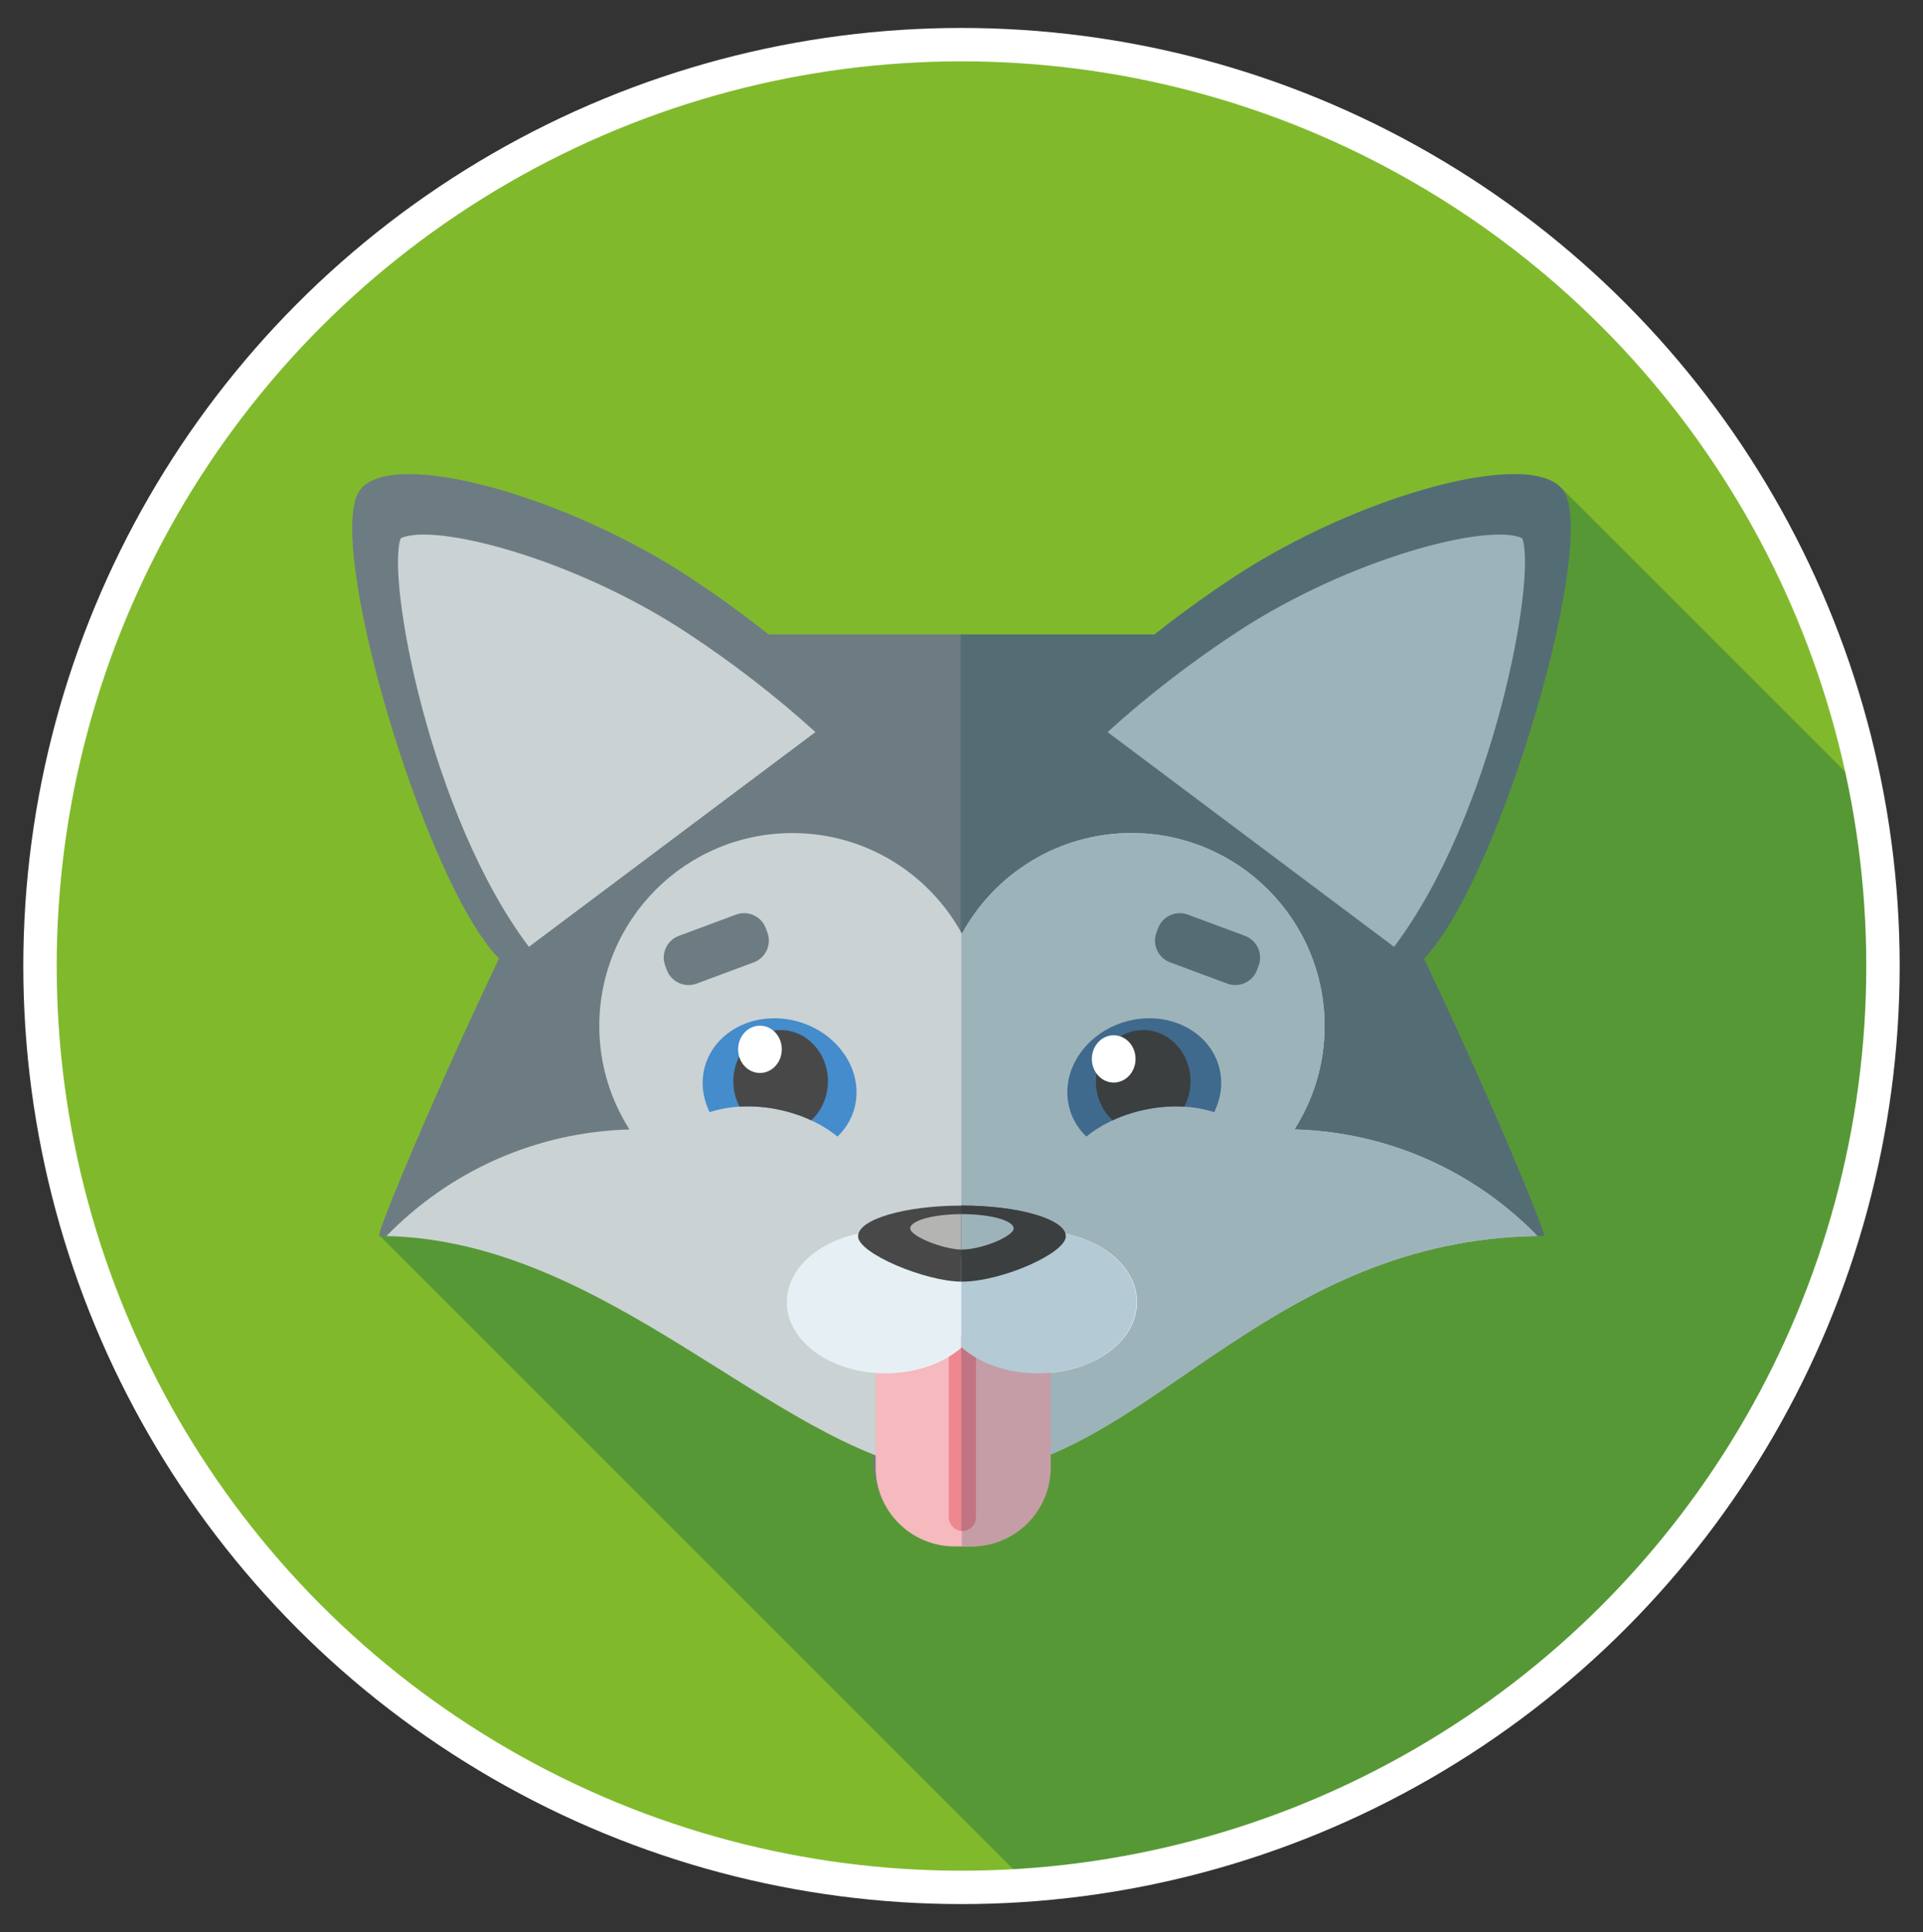 <?xml version="1.0" encoding="utf-8"?>
<!-- Generator: Adobe Illustrator 16.0.0, SVG Export Plug-In . SVG Version: 6.00 Build 0)  -->
<!DOCTYPE svg PUBLIC "-//W3C//DTD SVG 1.1//EN" "http://www.w3.org/Graphics/SVG/1.1/DTD/svg11.dtd">
<svg version="1.1" id="Layer_1" xmlns="http://www.w3.org/2000/svg" xmlns:xlink="http://www.w3.org/1999/xlink" x="0px" y="0px"
	 width="115.167px" height="115.722px" viewBox="0 0 115.167 115.722" enable-background="new 0 0 115.167 115.722"
	 xml:space="preserve">
<rect x="0" y="0" width="115.167" height="115.722" fill="#333333" stroke="none"/>
<g id="icon_11_">
	<g>
		<defs>
			<circle id="SVGID_1_" cx="57.583" cy="57.861" r="55.187"/>
		</defs>
		<use xlink:href="#SVGID_1_"  overflow="visible" fill="#80BA2C"/>
		<clipPath id="SVGID_2_">
			<use xlink:href="#SVGID_1_"  overflow="visible"/>
		</clipPath>
		<g clip-path="url(#SVGID_2_)">
			<polygon fill="#579836" points="157.222,92.941 99.442,150.719 22.743,74.02 93.522,29.243 			"/>
		</g>
		<use xlink:href="#SVGID_1_"  overflow="visible" fill="none" stroke="#FFFFFF" stroke-width="2" stroke-miterlimit="10"/>
	</g>
</g>
<g>
	<path fill="#6D7C82" d="M21.554,29.356c1.912-2.578,12.275,0.328,19.656,5.163c1.766,1.158,3.365,2.328,4.818,3.479h11.609V92.61
		c-0.043,0.002-0.082,0.014-0.125,0.014l0,0c-2.879,0-5.213-2.334-5.213-5.213v-0.268c-8.236-3.408-15.465-12.896-29.209-13.109
		c-0.131-0.01-0.27-0.01-0.4-0.01c0-0.477,3.225-8.289,7.191-16.604C25.351,52.73,19.38,32.288,21.554,29.356z"/>
</g>
<g>
	<path fill="#CAD2D4" d="M31.676,56.712C25.731,48.824,23.122,34.58,24,32.239c1.986-0.944,10.294,1.175,17.049,5.601
		c2.792,1.828,5.443,3.878,7.785,6.01L31.676,56.712z"/>
</g>
<g>
	<path fill="#546D75" d="M90.489,47.236c0.13-0.359,0.257-0.722,0.382-1.087c0.009-0.024,0.017-0.049,0.025-0.073
		c0.119-0.348,0.236-0.697,0.351-1.048c0.014-0.043,0.028-0.086,0.042-0.13c0.108-0.331,0.214-0.662,0.317-0.995
		c0.021-0.068,0.042-0.138,0.063-0.206c0.095-0.309,0.189-0.616,0.28-0.924c0.026-0.09,0.051-0.178,0.077-0.267
		c0.084-0.287,0.167-0.574,0.247-0.859c0.031-0.111,0.06-0.222,0.091-0.332c0.072-0.263,0.144-0.524,0.212-0.784
		c0.035-0.132,0.067-0.262,0.101-0.393c0.061-0.236,0.122-0.474,0.18-0.708c0.038-0.154,0.073-0.307,0.11-0.46
		c0.049-0.207,0.1-0.414,0.146-0.618c0.04-0.172,0.075-0.34,0.112-0.51c0.04-0.182,0.081-0.364,0.118-0.543
		c0.038-0.179,0.07-0.352,0.105-0.526c0.033-0.166,0.067-0.334,0.098-0.496c0.033-0.177,0.062-0.348,0.092-0.521
		c0.027-0.153,0.056-0.31,0.081-0.461c0.029-0.18,0.054-0.353,0.08-0.528c0.02-0.134,0.042-0.271,0.06-0.401
		c0.025-0.185,0.045-0.359,0.065-0.537c0.014-0.113,0.03-0.231,0.042-0.343c0.019-0.178,0.031-0.345,0.045-0.515
		c0.008-0.102,0.02-0.208,0.026-0.306c0.011-0.168,0.016-0.324,0.022-0.483c0.003-0.089,0.01-0.185,0.012-0.271
		c0.003-0.155-0.001-0.298-0.003-0.443c-0.001-0.079,0.001-0.163-0.002-0.238c-0.005-0.138-0.018-0.261-0.029-0.388
		c-0.007-0.071-0.009-0.148-0.018-0.215c-0.015-0.126-0.038-0.236-0.06-0.349c-0.011-0.055-0.017-0.117-0.03-0.168
		c-0.027-0.115-0.062-0.213-0.098-0.312c-0.013-0.036-0.022-0.08-0.036-0.114c-0.053-0.125-0.113-0.235-0.181-0.328
		c-1.912-2.578-12.275,0.328-19.656,5.163c-0.473,0.311-0.932,0.621-1.381,0.932c-0.267,0.186-0.524,0.37-0.784,0.555
		c-0.161,0.115-0.324,0.23-0.482,0.345c-0.323,0.234-0.637,0.468-0.946,0.702c-0.067,0.051-0.134,0.101-0.201,0.151
		c-0.35,0.267-0.692,0.531-1.025,0.795H57.528V92.61c0.043,0.002,0.082,0.014,0.125,0.014c2.879,0,5.213-2.334,5.213-5.213v-0.268
		c8.236-3.408,15.465-12.896,29.209-13.109c0.131-0.01,0.27-0.01,0.4-0.01c0-0.477-3.225-8.289-7.191-16.604
		c1.699-1.759,3.599-5.726,5.198-10.163C90.484,47.25,90.486,47.243,90.489,47.236z"/>
	<g>
		<path fill="#9DB3BA" d="M83.489,56.712c5.945-7.889,8.555-22.133,7.676-24.473c-1.984-0.944-10.293,1.175-17.049,5.601
			c-2.791,1.828-5.443,3.878-7.785,6.01L83.489,56.712z"/>
	</g>
</g>
<g>
	<path fill="#CAD2D4" d="M77.52,67.651c1.139-1.791,1.809-3.91,1.809-6.189c0-6.388-5.178-11.565-11.564-11.565
		c-4.383,0-8.193,2.438-10.156,6.029c-1.961-3.592-5.772-6.029-10.154-6.029c-6.387,0-11.564,5.178-11.564,11.565
		c0,2.279,0.669,4.398,1.808,6.189c-5.702,0.155-10.846,2.564-14.554,6.383C36.261,74.33,46.233,86.52,55.9,88.168
		c0.567,0.096,1.142,0.148,1.708,0.148c0.576,0,1.15-0.044,1.709-0.141c9.885-1.594,17.084-13.898,32.758-14.143
		C88.366,70.215,83.223,67.806,77.52,67.651z"/>
</g>
<path fill="#9DB3BA" d="M79.329,61.461c0-6.388-5.178-11.565-11.564-11.565c-4.383,0-8.193,2.438-10.156,6.029
	c-0.011-0.021-0.024-0.04-0.036-0.061v32.45c0.012,0,0.024,0.002,0.036,0.002c0.576,0,1.15-0.044,1.709-0.141
	c9.885-1.594,17.084-13.898,32.758-14.143c-3.709-3.818-8.852-6.228-14.555-6.383C78.659,65.86,79.329,63.741,79.329,61.461z"/>
<g>
	<g>
		<g>
			<defs>
				<path id="SVGID_3_" d="M67.868,61.084c-2.52,0.48-4.264,2.692-3.898,4.939c0.131,0.811,0.525,1.508,1.088,2.055
					c0.951-0.771,2.227-1.369,3.68-1.646c1.453-0.278,2.842-0.189,3.98,0.184c0.354-0.721,0.504-1.523,0.373-2.334
					C72.723,62.036,70.385,60.603,67.868,61.084z"/>
			</defs>
			<use xlink:href="#SVGID_3_"  overflow="visible" fill="#3F6A8D"/>
			<clipPath id="SVGID_4_">
				<use xlink:href="#SVGID_3_"  overflow="visible"/>
			</clipPath>
			<g clip-path="url(#SVGID_4_)">
				<path fill="#3B3F40" d="M71.256,64.233c0.271,1.669-0.758,3.26-2.299,3.555s-3.01-0.82-3.281-2.489s0.758-3.261,2.299-3.556
					C69.514,61.449,70.985,62.563,71.256,64.233z"/>
			</g>
			<g clip-path="url(#SVGID_4_)">
				<path fill="#FFFFFF" d="M67.987,63.179c0.125,0.771-0.35,1.505-1.061,1.641s-1.389-0.378-1.516-1.149
					c-0.125-0.77,0.35-1.504,1.061-1.641C67.184,61.895,67.862,62.409,67.987,63.179z"/>
			</g>
		</g>
	</g>
	<g>
		<g>
			<defs>
				<path id="SVGID_5_" d="M47.35,61.084c-2.519-0.481-4.857,0.951-5.223,3.197c-0.132,0.811,0.019,1.613,0.373,2.334
					c1.137-0.373,2.525-0.462,3.979-0.184c1.453,0.277,2.729,0.875,3.681,1.646c0.561-0.547,0.956-1.244,1.088-2.055
					C51.614,63.777,49.869,61.565,47.35,61.084z"/>
			</defs>
			<use xlink:href="#SVGID_5_"  overflow="visible" fill="#448CCB"/>
			<clipPath id="SVGID_6_">
				<use xlink:href="#SVGID_5_"  overflow="visible"/>
			</clipPath>
			<g clip-path="url(#SVGID_6_)">
				<path fill="#494848" d="M49.542,65.298c-0.272,1.669-1.742,2.784-3.283,2.489c-1.54-0.295-2.568-1.886-2.297-3.555
					c0.271-1.67,1.74-2.784,3.281-2.49C48.784,62.038,49.813,63.629,49.542,65.298z"/>
			</g>
			<g clip-path="url(#SVGID_6_)">
				<path fill="#FFFFFF" d="M46.801,63.097c-0.125,0.771-0.804,1.284-1.515,1.149c-0.712-0.137-1.187-0.871-1.061-1.641
					c0.126-0.771,0.804-1.285,1.515-1.149S46.926,62.327,46.801,63.097z"/>
			</g>
		</g>
	</g>
</g>
<g>
	<g>
		<path fill="#6D7C82" d="M45.147,57.639l-3.43,1.277c-0.715,0.266-1.516-0.101-1.781-0.814l-0.098-0.265
			c-0.266-0.713,0.1-1.515,0.813-1.78l3.43-1.276c0.714-0.266,1.515,0.1,1.78,0.813l0.099,0.265
			C46.226,56.572,45.86,57.374,45.147,57.639z"/>
	</g>
	<g>
		<path fill="#546D75" d="M70.071,57.639l3.43,1.277c0.713,0.266,1.516-0.101,1.781-0.814l0.098-0.265
			c0.266-0.713-0.102-1.515-0.814-1.78l-3.43-1.276c-0.713-0.266-1.514,0.1-1.779,0.813l-0.1,0.265
			C68.991,56.572,69.358,57.374,70.071,57.639z"/>
	</g>
</g>
<g>
	<path fill="#F5B9BE" d="M58.133,92.624H57.17c-2.612,0-4.73-2.119-4.73-4.731v-8.409h10.426v8.409
		C62.866,90.504,60.747,92.624,58.133,92.624z"/>
</g>
<g>
	<path fill="#EF8790" d="M57.653,91.702c-0.459,0-0.831-0.371-0.831-0.83V79.833c0-0.459,0.372-0.83,0.831-0.83
		s0.83,0.371,0.83,0.83v11.039C58.483,91.331,58.112,91.702,57.653,91.702z"/>
</g>
<path fill="#E6F0F4" d="M62.182,73.727c-1.843,0-3.489,0.609-4.574,1.564c-1.084-0.955-2.73-1.564-4.575-1.564
	c-3.266,0-5.912,1.91-5.912,4.266c0,2.356,2.646,4.267,5.912,4.267c1.845,0,3.491-0.609,4.575-1.564
	c1.084,0.955,2.73,1.564,4.574,1.564c3.266,0,5.914-1.91,5.914-4.267C68.096,75.637,65.448,73.727,62.182,73.727z"/>
<g>
	<path fill="#494848" d="M63.829,74.051c0,1.016-3.855,2.715-6.221,2.715c-2.189,0-6.219-1.699-6.219-2.715s2.784-1.84,6.219-1.84
		C61.043,72.211,63.829,73.036,63.829,74.051z"/>
</g>
<g>
	<path fill="#B4B4B2" d="M60.706,73.579c0,0.474-1.92,1.266-3.098,1.266c-1.09,0-3.096-0.792-3.096-1.266s1.387-0.857,3.096-0.857
		C59.319,72.721,60.706,73.105,60.706,73.579z"/>
</g>
<path fill="#899799" d="M57.608,72.721c-0.012,0-0.023,0.001-0.036,0.001v2.119c0.011,0,0.025,0.003,0.036,0.003
	c1.178,0,3.098-0.792,3.098-1.266S59.319,72.721,57.608,72.721z"/>
<path fill="#C59DA7" d="M57.604,80.16v12.464h0.592c2.613,0,4.732-2.119,4.732-4.731V80.16H57.604z"/>
<path fill="#C17481" d="M57.572,80.035v11.657c0.017,0.001,0.031,0.01,0.049,0.01c0.459,0,0.83-0.371,0.83-0.83V80.035H57.572z"/>
<path fill="#B4CAD5" d="M62.15,73.727c-1.843,0-3.489,0.609-4.574,1.564c-0.001-0.001-0.003-0.002-0.004-0.004v5.411
	c0.001-0.002,0.003-0.003,0.004-0.004c1.084,0.955,2.73,1.564,4.574,1.564c3.266,0,5.914-1.91,5.914-4.267
	C68.064,75.637,65.416,73.727,62.15,73.727z"/>
<path fill="#3B3F40" d="M57.608,72.211c-0.012,0-0.023,0.001-0.036,0.001v4.552c0.011,0,0.024,0.002,0.036,0.002
	c2.365,0,6.221-1.699,6.221-2.715S61.043,72.211,57.608,72.211z"/>
<path fill="#9DB3BA" d="M57.608,72.721c-0.012,0-0.023,0.001-0.036,0.001v2.119c0.011,0,0.025,0.003,0.036,0.003
	c1.178,0,3.098-0.792,3.098-1.266S59.319,72.721,57.608,72.721z"/>
</svg>
